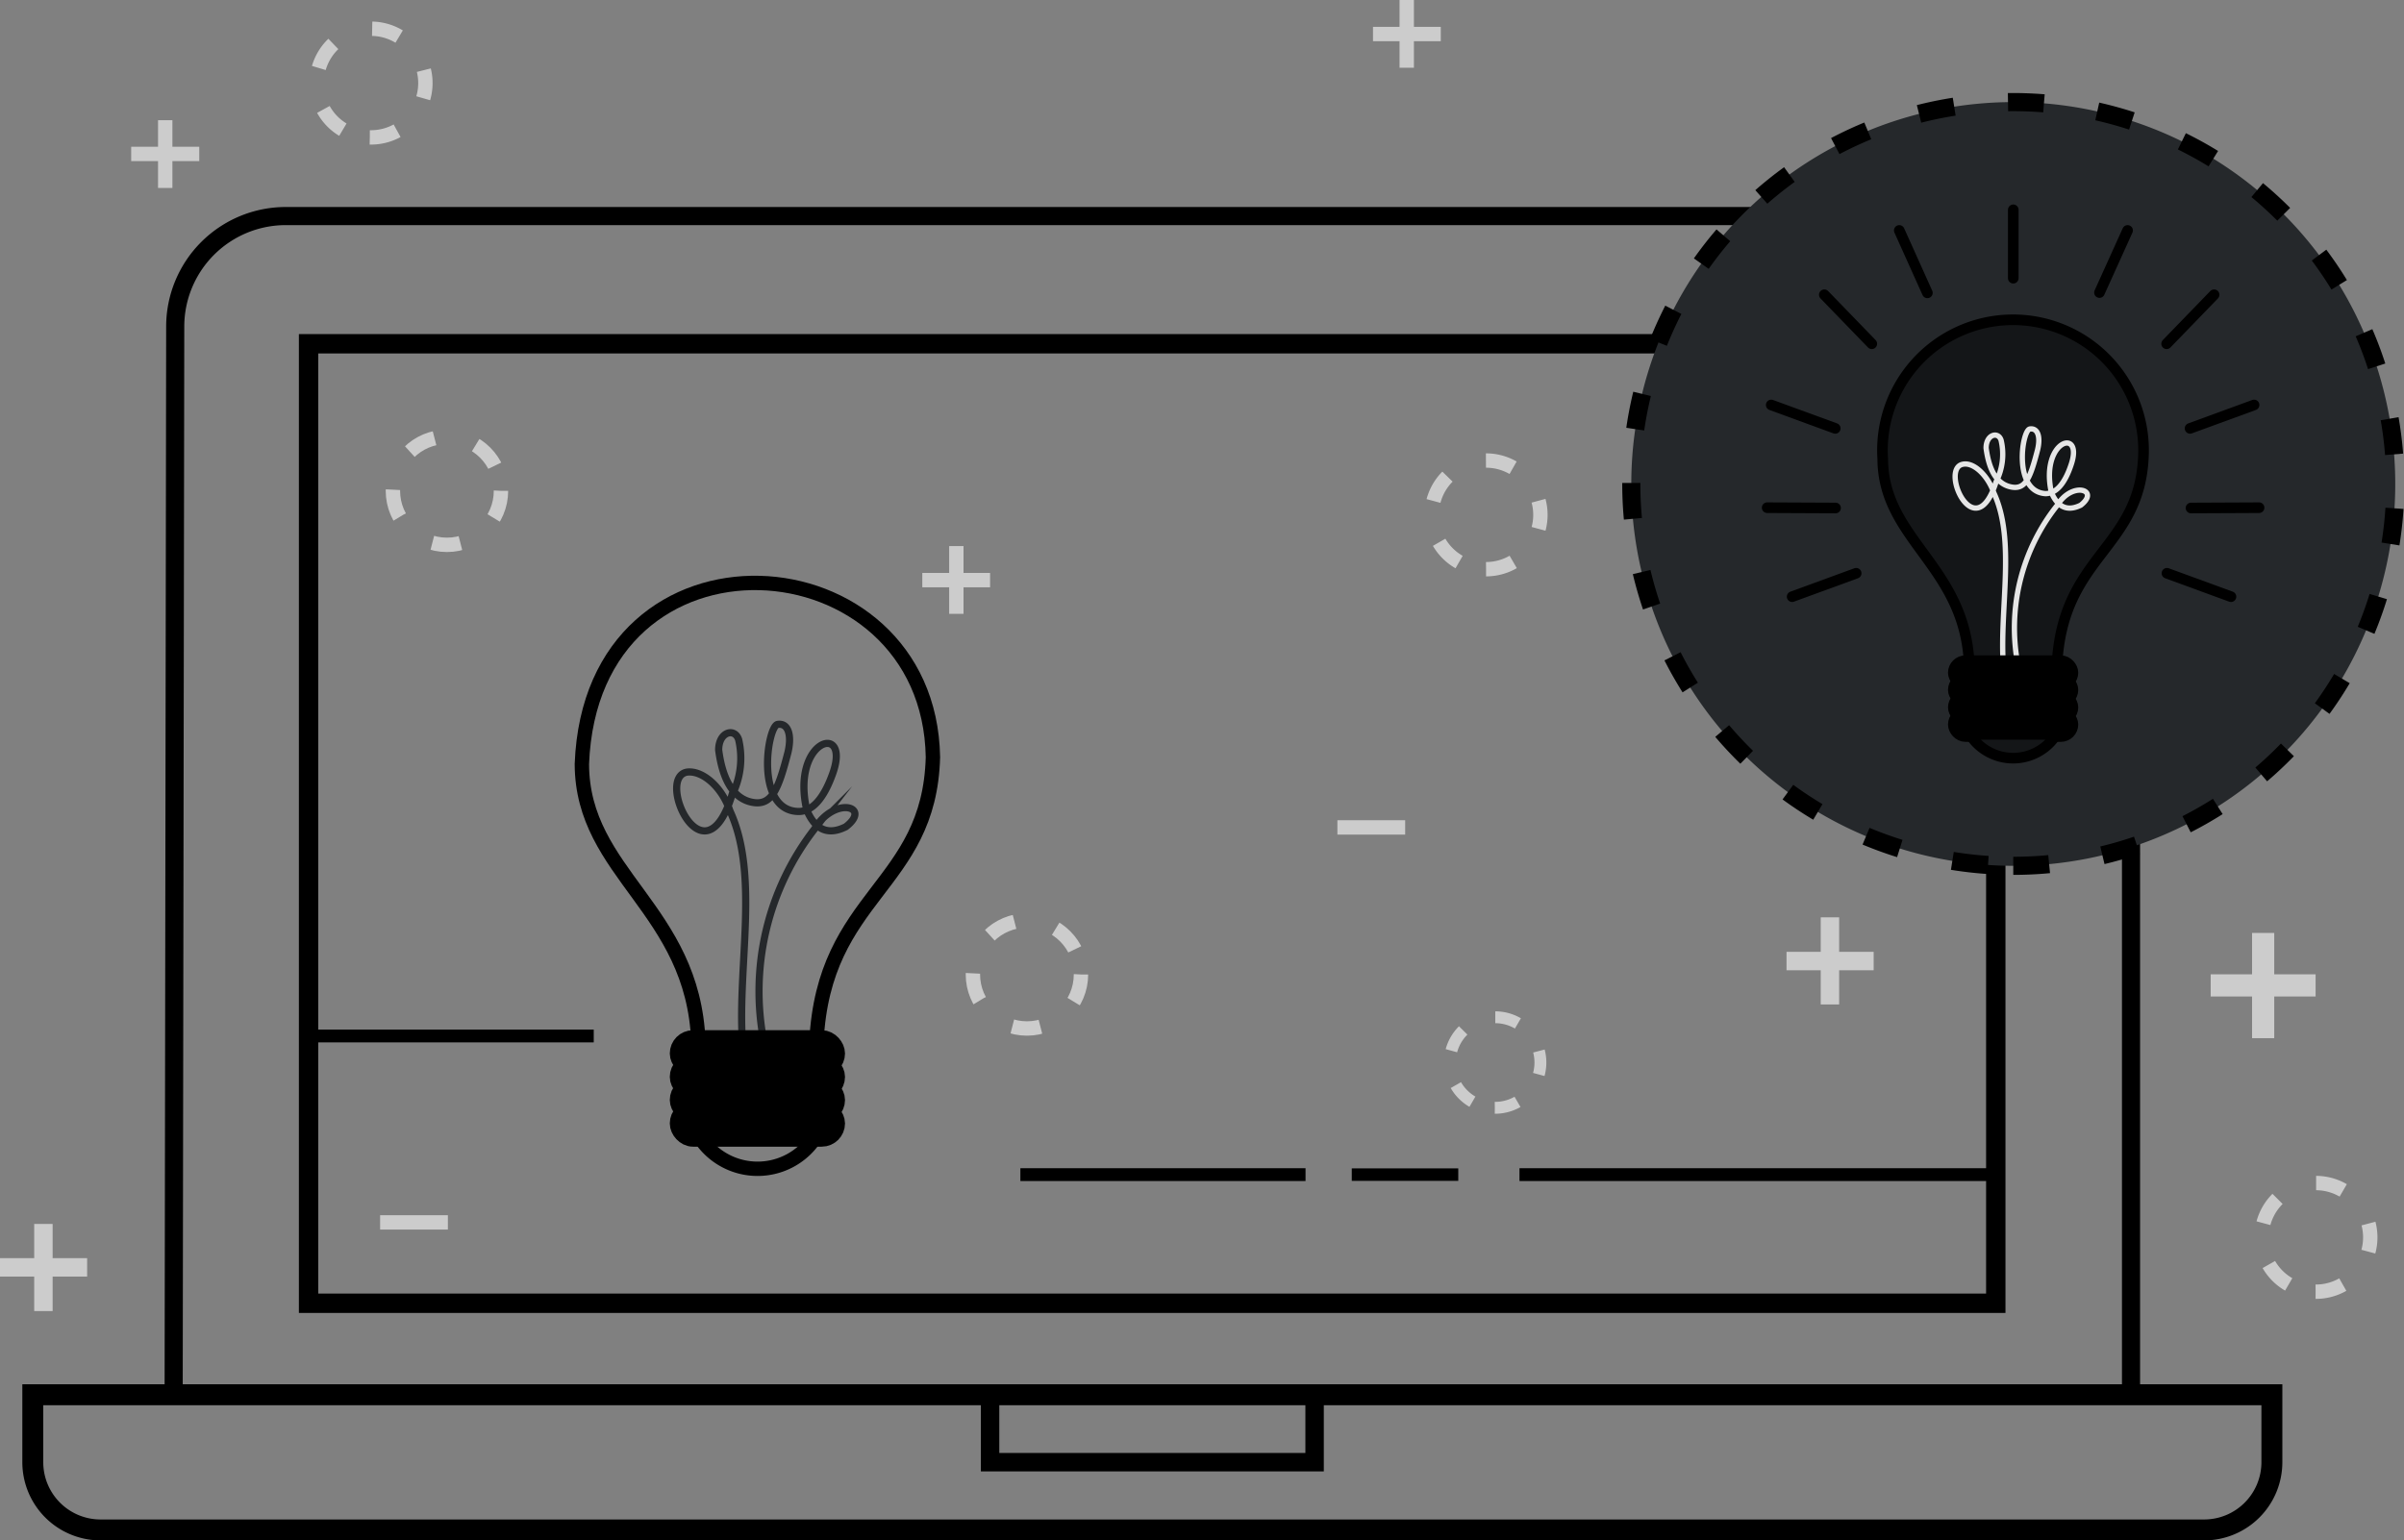 <svg id="Layer_1" data-name="Layer 1" xmlns="http://www.w3.org/2000/svg" viewBox="0 0 76.97 49.33"><rect x="0" y="0" width="76.97" height="49.33" fill="#808080" stroke="none"/><defs><style>.cls-1,.cls-10,.cls-11,.cls-12,.cls-13,.cls-14,.cls-18,.cls-19,.cls-2,.cls-20,.cls-21,.cls-24,.cls-25,.cls-3,.cls-4,.cls-5,.cls-6,.cls-7,.cls-8,.cls-9{fill:none;}.cls-1,.cls-13,.cls-15,.cls-16,.cls-17,.cls-19,.cls-2,.cls-20,.cls-21,.cls-22,.cls-23,.cls-24,.cls-3,.cls-4,.cls-5,.cls-6,.cls-7{stroke:#000;}.cls-1,.cls-10,.cls-11,.cls-12,.cls-13,.cls-14,.cls-15,.cls-16,.cls-17,.cls-18,.cls-19,.cls-2,.cls-20,.cls-21,.cls-22,.cls-23,.cls-24,.cls-25,.cls-3,.cls-4,.cls-5,.cls-6,.cls-7,.cls-8,.cls-9{stroke-miterlimit:22.93;}.cls-1{stroke-width:0.41px;}.cls-2{stroke-width:0.41px;}.cls-3{stroke-width:0.4px;}.cls-4{stroke-width:0.58px;}.cls-12,.cls-13,.cls-14,.cls-16,.cls-17,.cls-18,.cls-23,.cls-4,.cls-5,.cls-9{fill-rule:evenodd;}.cls-5{stroke-width:0.67px;}.cls-6{stroke-width:0.62px;}.cls-7{stroke-width:0.59px;}.cls-10,.cls-11,.cls-12,.cls-25,.cls-8,.cls-9{stroke:#ccc;}.cls-8{stroke-width:0.59px;}.cls-9{stroke-width:0.38px;stroke-dasharray:0.76 1.14;}.cls-10,.cls-11,.cls-12,.cls-13{stroke-width:0.46px;}.cls-10,.cls-12{stroke-dasharray:0.91 1.37;}.cls-14{stroke:#25282b;stroke-width:0.23px;}.cls-15{fill:#999;stroke-width:0.75px;}.cls-16{fill:#25282b;stroke-width:0.58px;stroke-dasharray:1.15 1.73;}.cls-17,.cls-23{fill:#141618;}.cls-17,.cls-19{stroke-width:0.34px;}.cls-18{stroke:#e6e6e6;stroke-width:0.17px;}.cls-19,.cls-20,.cls-21{stroke-linecap:round;}.cls-20,.cls-23{stroke-width:0.34px;}.cls-21{stroke-width:0.34px;}.cls-22{fill:#fff;stroke-width:0.56px;}.cls-24{stroke-width:0.41px;}.cls-25{stroke-width:0.71px;}</style></defs><title>RE BRANDING</title><line class="cls-1" x1="63.91" y1="37.62" x2="48.65" y2="37.62"/><line class="cls-2" x1="41.8" y1="37.62" x2="32.67" y2="37.62"/><line class="cls-3" x1="46.69" y1="37.62" x2="43.28" y2="37.62"/><path class="cls-4" d="M10.42,63.37H73.09V29.15a3.54,3.54,0,0,0-3.53-3.53H14a3.54,3.54,0,0,0-3.53,3.53Z" transform="translate(-4.86 -18.7)"/><path class="cls-5" d="M5.91,63.37H77.6v2.16a2.17,2.17,0,0,1-2.16,2.17H8.07a2.17,2.17,0,0,1-2.16-2.17Z" transform="translate(-4.86 -18.7)"/><rect class="cls-6" x="9.88" y="11.01" width="54.02" height="30.73"/><rect class="cls-7" x="31.7" y="44.67" width="10.39" height="2.16"/><line class="cls-8" x1="1.39" y1="39.2" x2="1.39" y2="41.99"/><line class="cls-8" x1="2.79" y1="40.59" y2="40.59"/><path class="cls-9" d="M52.72,54.18a1.45,1.45,0,1,0-1.44-1.45A1.45,1.45,0,0,0,52.72,54.18Z" transform="translate(-4.86 -18.7)"/><circle class="cls-10" cx="32.88" cy="31.21" r="1.73"/><line class="cls-11" x1="5.29" y1="3.85" x2="5.29" y2="6.02"/><line class="cls-11" x1="6.38" y1="4.93" x2="4.2" y2="4.93"/><line class="cls-11" x1="44.99" y1="26.5" x2="42.82" y2="26.5"/><line class="cls-11" x1="14.34" y1="39.15" x2="12.17" y2="39.15"/><path class="cls-12" d="M52.44,36.93A1.74,1.74,0,1,0,50.7,35.2,1.74,1.74,0,0,0,52.44,36.93Z" transform="translate(-4.86 -18.7)"/><circle class="cls-10" cx="14.31" cy="15.72" r="1.73"/><path class="cls-13" d="M31,52.07H27.22c-.16-4.27-3.72-5.38-3.73-8.9.31-8.08,11.12-7.31,11.24-.22C34.62,47.12,31.23,47.34,31,52.07Z" transform="translate(-4.86 -18.7)"/><path class="cls-14" d="M28.63,52.08c-.16-2.48.55-5.36-.4-7.41-.25-.76-.88-1.31-1.38-1.24-1,.19.55,3.6,1.44.75a2.63,2.63,0,0,0,.22-1.79c-.12-.39-.64-.26-.64.33.13,1,.5,1.58,1.1,1.68s.81-.41,1.12-1.61c.13-.56,0-.94-.33-.89s-.75,2.77.67,2.79c.45,0,.82-.44,1.1-1.24.57-1.64-1.36-1.07-.84,1.19.25.6.65.84,1.25.54.85-.65-.36-1-1,.07a8.49,8.49,0,0,0-1.62,6.83" transform="translate(-4.86 -18.7)"/><rect class="cls-15" x="21.82" y="33.37" width="4.86" height="0.74" rx="0.37"/><rect class="cls-15" x="21.82" y="34.12" width="4.86" height="0.74" rx="0.37"/><rect class="cls-15" x="21.82" y="34.86" width="4.86" height="0.74" rx="0.37"/><rect class="cls-15" x="21.82" y="35.61" width="4.86" height="0.74" rx="0.37"/><path class="cls-13" d="M27.25,55.1a2.2,2.2,0,0,0,3.73,0" transform="translate(-4.86 -18.7)"/><path class="cls-16" d="M69.32,46.43A12.23,12.23,0,1,0,57.09,34.21,12.24,12.24,0,0,0,69.32,46.43Z" transform="translate(-4.86 -18.7)"/><line class="cls-11" x1="45.04" x2="45.04" y2="2.17"/><line class="cls-11" x1="46.13" y1="1.09" x2="43.96" y2="1.09"/><path class="cls-17" d="M70.72,40H67.91c-.12-3.18-2.76-4-2.77-6.61a4.18,4.18,0,1,1,8.35-.16C73.41,36.29,70.89,36.46,70.72,40Z" transform="translate(-4.86 -18.7)"/><path class="cls-18" d="M69,40c-.12-1.84.4-4-.3-5.51-.19-.56-.65-1-1-.92-.74.15.4,2.68,1.07.56a1.94,1.94,0,0,0,.16-1.33c-.09-.29-.48-.19-.48.25.1.76.37,1.17.82,1.25s.6-.31.83-1.2c.1-.42,0-.7-.25-.66s-.55,2,.5,2.07c.34,0,.62-.32.82-.92.42-1.22-1-.8-.63.88.19.45.49.63.94.41.63-.49-.27-.78-.75,0A6.31,6.31,0,0,0,69.47,40" transform="translate(-4.86 -18.7)"/><line class="cls-19" x1="69.37" y1="11.01" x2="70.89" y2="9.44"/><line class="cls-20" x1="59.93" y1="11.01" x2="58.41" y2="9.44"/><line class="cls-19" x1="67.22" y1="9.37" x2="68.12" y2="7.38"/><line class="cls-19" x1="61.71" y1="9.38" x2="60.81" y2="7.38"/><line class="cls-21" x1="64.46" y1="6.72" x2="64.46" y2="8.91"/><line class="cls-19" x1="70.12" y1="13.72" x2="72.17" y2="12.97"/><line class="cls-19" x1="58.76" y1="13.72" x2="56.71" y2="12.97"/><line class="cls-19" x1="70.15" y1="16.27" x2="72.33" y2="16.26"/><line class="cls-19" x1="58.77" y1="16.27" x2="56.58" y2="16.26"/><line class="cls-20" x1="59.43" y1="18.36" x2="57.38" y2="19.11"/><line class="cls-19" x1="69.38" y1="18.36" x2="71.43" y2="19.11"/><rect class="cls-22" x="62.65" y="21.27" width="3.61" height="0.55" rx="0.28"/><rect class="cls-22" x="62.65" y="21.82" width="3.61" height="0.55" rx="0.28"/><rect class="cls-22" x="62.65" y="22.38" width="3.61" height="0.55" rx="0.28"/><rect class="cls-22" x="62.65" y="22.93" width="3.61" height="0.55" rx="0.28"/><path class="cls-23" d="M67.93,42.22H70.7A1.64,1.64,0,0,1,67.93,42.22Z" transform="translate(-4.86 -18.7)"/><path class="cls-12" d="M79,60.07a1.74,1.74,0,1,0-1.73-1.74A1.74,1.74,0,0,0,79,60.07Z" transform="translate(-4.86 -18.7)"/><line class="cls-8" x1="58.59" y1="29.38" x2="58.59" y2="32.17"/><line class="cls-8" x1="59.99" y1="30.78" x2="57.2" y2="30.78"/><line class="cls-11" x1="30.62" y1="17.49" x2="30.62" y2="19.66"/><line class="cls-11" x1="31.7" y1="18.58" x2="29.53" y2="18.58"/><path class="cls-12" d="M16.7,23.1A1.74,1.74,0,1,0,15,21.37,1.73,1.73,0,0,0,16.7,23.1Z" transform="translate(-4.86 -18.7)"/><line class="cls-24" x1="19.01" y1="33.18" x2="9.88" y2="33.18"/><line class="cls-25" x1="72.46" y1="29.88" x2="72.46" y2="33.25"/><line class="cls-25" x1="74.14" y1="31.56" x2="70.78" y2="31.56"/></svg>